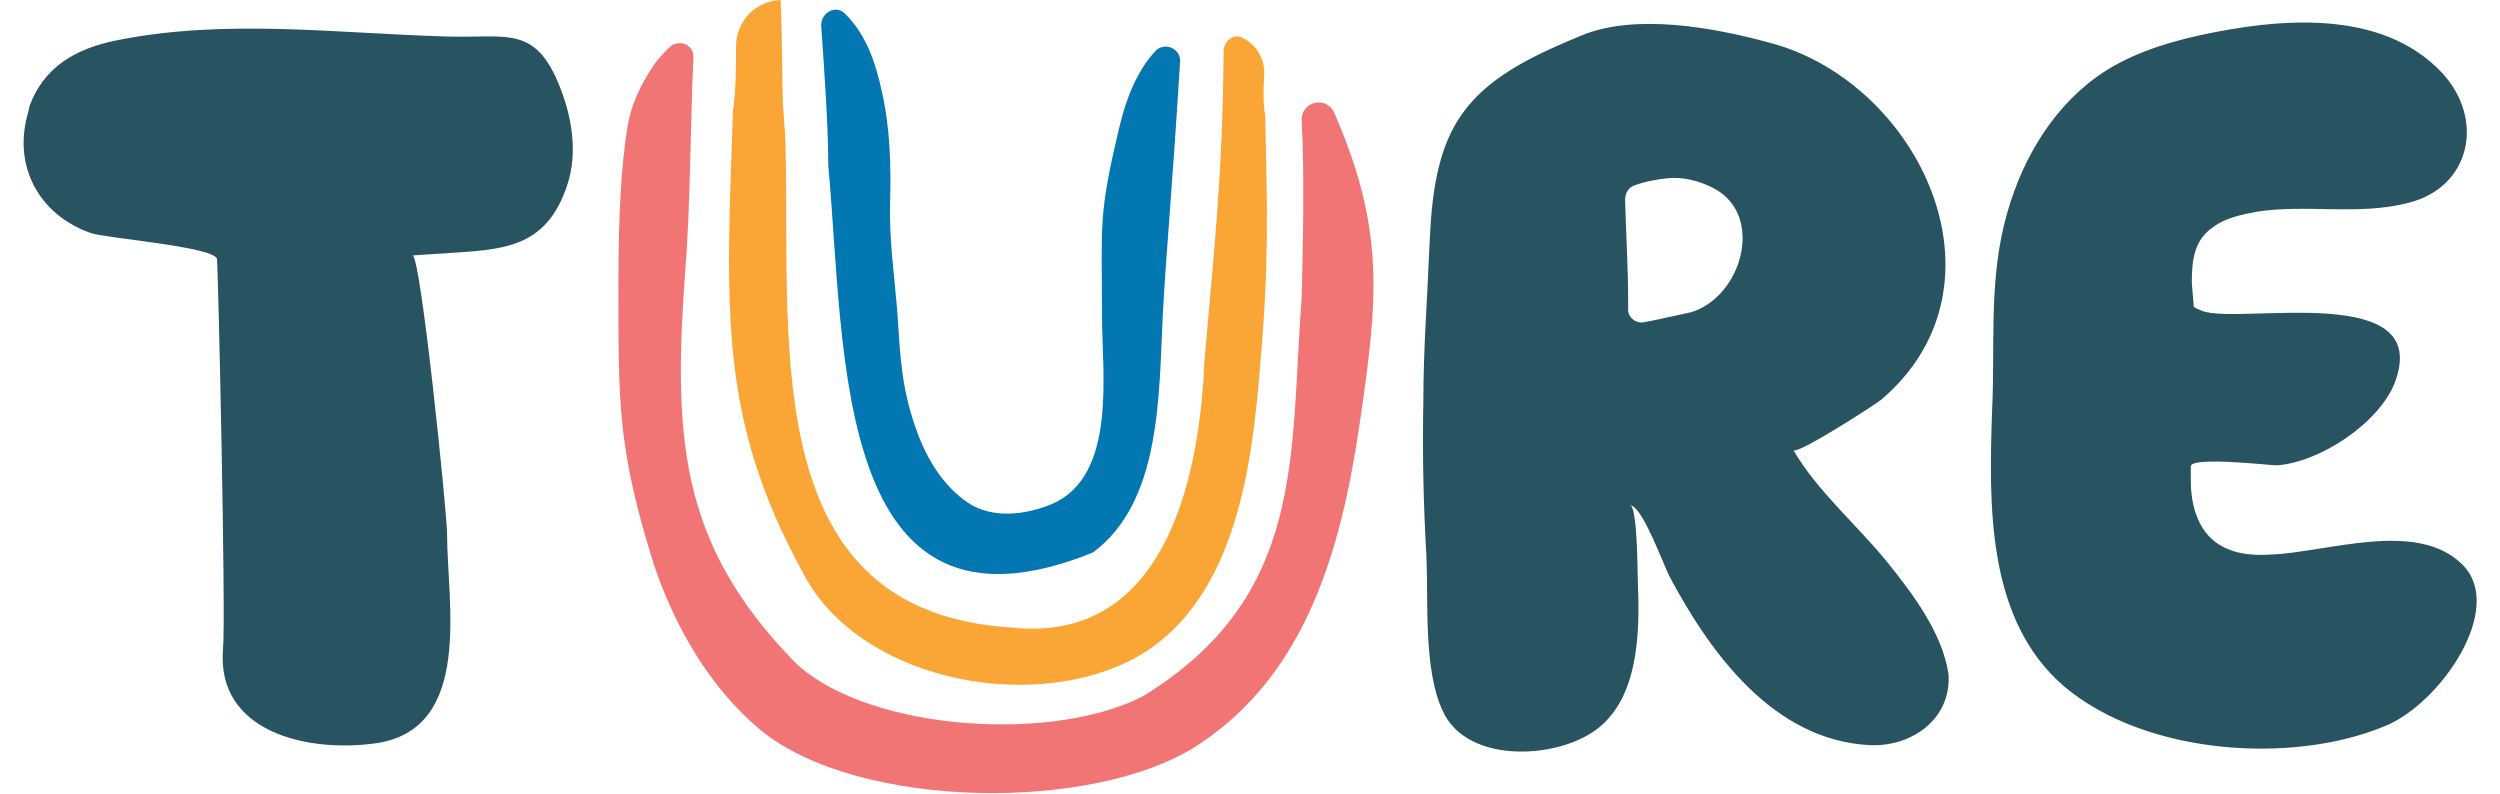 <svg version="1.1" id="Layer_1" xmlns="http://www.w3.org/2000/svg" x="0" y="0" viewBox="0 0 246.6 78.3" style="enable-background:new 0 0 246.6 78.3" xml:space="preserve"><style>.st0{fill:#285360}</style><path class="st0" d="M2.9 10.5C4.3 6.6 7.5 4.8 11.4 4c10.8-2.2 21.8-.7 32.7-.4 6.1.2 8.9-1.3 11.4 5.7 1 2.8 1.4 6 .5 8.8-2.1 6.6-6.6 6.5-12.3 6.9-1.9.1-2.9.2-3 .2.8 0 3.4 25.4 3.4 27.5 0 6.7 2.6 19.1-6.9 20.6-6.9 1-15.9-1.1-15.2-9.3.3-3.2-.5-38.3-.6-38.5-.6-1.2-10.9-2-12.4-2.5-5.2-1.8-7.8-6.7-6.2-12 0-.1.1-.3.1-.5zM186.2 55.5c-2.9-3.6-7-7.1-9.3-11.1.3.5 7.8-4.3 8.7-5C198.9 28 189.2 8 174.5 4.2c-5.5-1.5-13.2-2.9-18.5-.7-4.1 1.7-8.9 3.8-11.6 7.5-2.8 3.7-3.2 8.8-3.4 13.3-.2 5.1-.6 10.1-.6 15.2-.1 5.1 0 10.2.3 15.3.2 4.4-.3 11.3 1.6 15.3 2.4 5.4 11.7 4.8 15.5 1.6 3.6-3 3.9-8.6 3.8-13-.1-1.3 0-8.5-.8-8.9.1 0 .1.1.2.1 1.2.6 3 5.6 3.7 7 4 7.5 10.2 16.1 19.7 16.6 4.2.2 8.1-2.6 7.8-7-.6-4.1-3.6-8-6-11zm-19.4-24.7c-.5.1-3.1.7-4.7 1-.7.1-1.4-.4-1.5-1.1v-1.1c0-3.1-.2-6.2-.3-9.9 0-.6.3-1.2.9-1.4 1-.4 2.3-.6 3.1-.7 1.6-.2 3.3.2 4.8 1 5 2.7 2.7 10.7-2.3 12.2zM242.9 55.7c-4.5-4.5-13.4-1.2-18.9-1-1.6.1-3.2 0-4.6-.7-2.5-1.2-3.3-4-3.3-6.6V46c0-1 7.8-.1 8.5-.1 4.2-.3 10-4.1 11.6-8.1 3.9-10.1-15-5.8-18.9-7.1-.2-.1-.5-.2-.7-.3-.1-.1-.1-.1-.2-.1l-.2-2.4c0-2.2.2-4.2 2.1-5.5 1.2-.9 2.7-1.2 4.2-1.5 5-.8 10.1.4 15.1-.9 6-1.5 7.6-8.1 3.3-12.8-6-6.4-16.2-5.4-24-3.7-3.6.8-7.2 2-10.1 4.1-4.7 3.4-7.7 8.8-9.1 14.5-1.5 6.1-.9 12.2-1.2 18.4-.3 9.2-.6 20.6 7.1 27.2 7.9 6.7 22.4 7.8 31.7 3.9 5.4-2.2 11.9-11.6 7.6-15.9z"/><path d="M81.7 16.3c1.7 18.4.4 48.6 26.1 38.2 6.8-5 6.5-15.7 6.9-23.5.3-5.7 1-13.3 1.7-24.9.1-1.3-1.5-2-2.4-1.1-1.6 1.7-2.8 4.2-3.6 7.6-2.1 8.8-1.7 9.5-1.7 18.5 0 5.7 1.5 15.8-4.9 18.6-2.6 1.1-5.9 1.5-8.3-.1s-4-4.2-5-6.9c-1.6-4.3-1.7-7.5-2-12.1-.3-3.6-.8-7-.7-10.6s0-7.4-.8-10.9c-.6-2.8-1.5-5.6-3.6-7.7-.9-1-2.4-.2-2.4 1.1.3 4.4.7 9.8.7 13.8z" style="fill:#0377b2"/><path d="M111.2 65.3c10.7-5.2 12.3-19.4 13.1-29.2.9-10.4.7-15.3.5-24.7-.2-1.1-.2-2.5-.1-4 .1-1.7-.9-3.1-2.2-3.7-.8-.4-1.7.3-1.8 1.2-.1 12.9-1 20.1-1.9 30.8-.5 12.1-4.2 27.8-19 26.2C75 60.4 77.9 34.7 77.5 15.2c0-1.3-.1-2.6-.2-3.9C77.1 9 77.2 3.9 77 0c-2.5.1-4.4 2.1-4.4 4.6 0 2.1 0 4.2-.3 6.3-.7 19.9-1.4 30.4 6.9 45.6 5.3 10.3 21.6 13.8 32 8.8z" style="fill:#faa636"/><path d="M131.6 11.1c-.8-1.7-3.3-1.1-3.2.8.3 6 .1 12.7 0 17.4-1.2 15.6.5 29.5-15.7 39.4-9.4 4.8-28.2 3.2-34.7-3.8C67 53.4 66.4 43 67.6 26.6c.5-6 .5-14.7.8-20.9.1-1.2-1.3-1.9-2.3-1.1-.7.7-1.3 1.3-1.8 2.1-1.3 2-2.1 3.9-2.4 5.8-.6 3.6-.9 8.7-.9 15.3 0 12-.1 16.4 3.5 27.9C66.6 61.9 70 67.8 75 72c9.6 7.9 33.1 8.2 43.3 1.4 10.6-7 14-19.3 15.8-31.5 1.8-12.3 2.6-19.1-2.5-30.8z" style="fill:#f27576"/></svg>